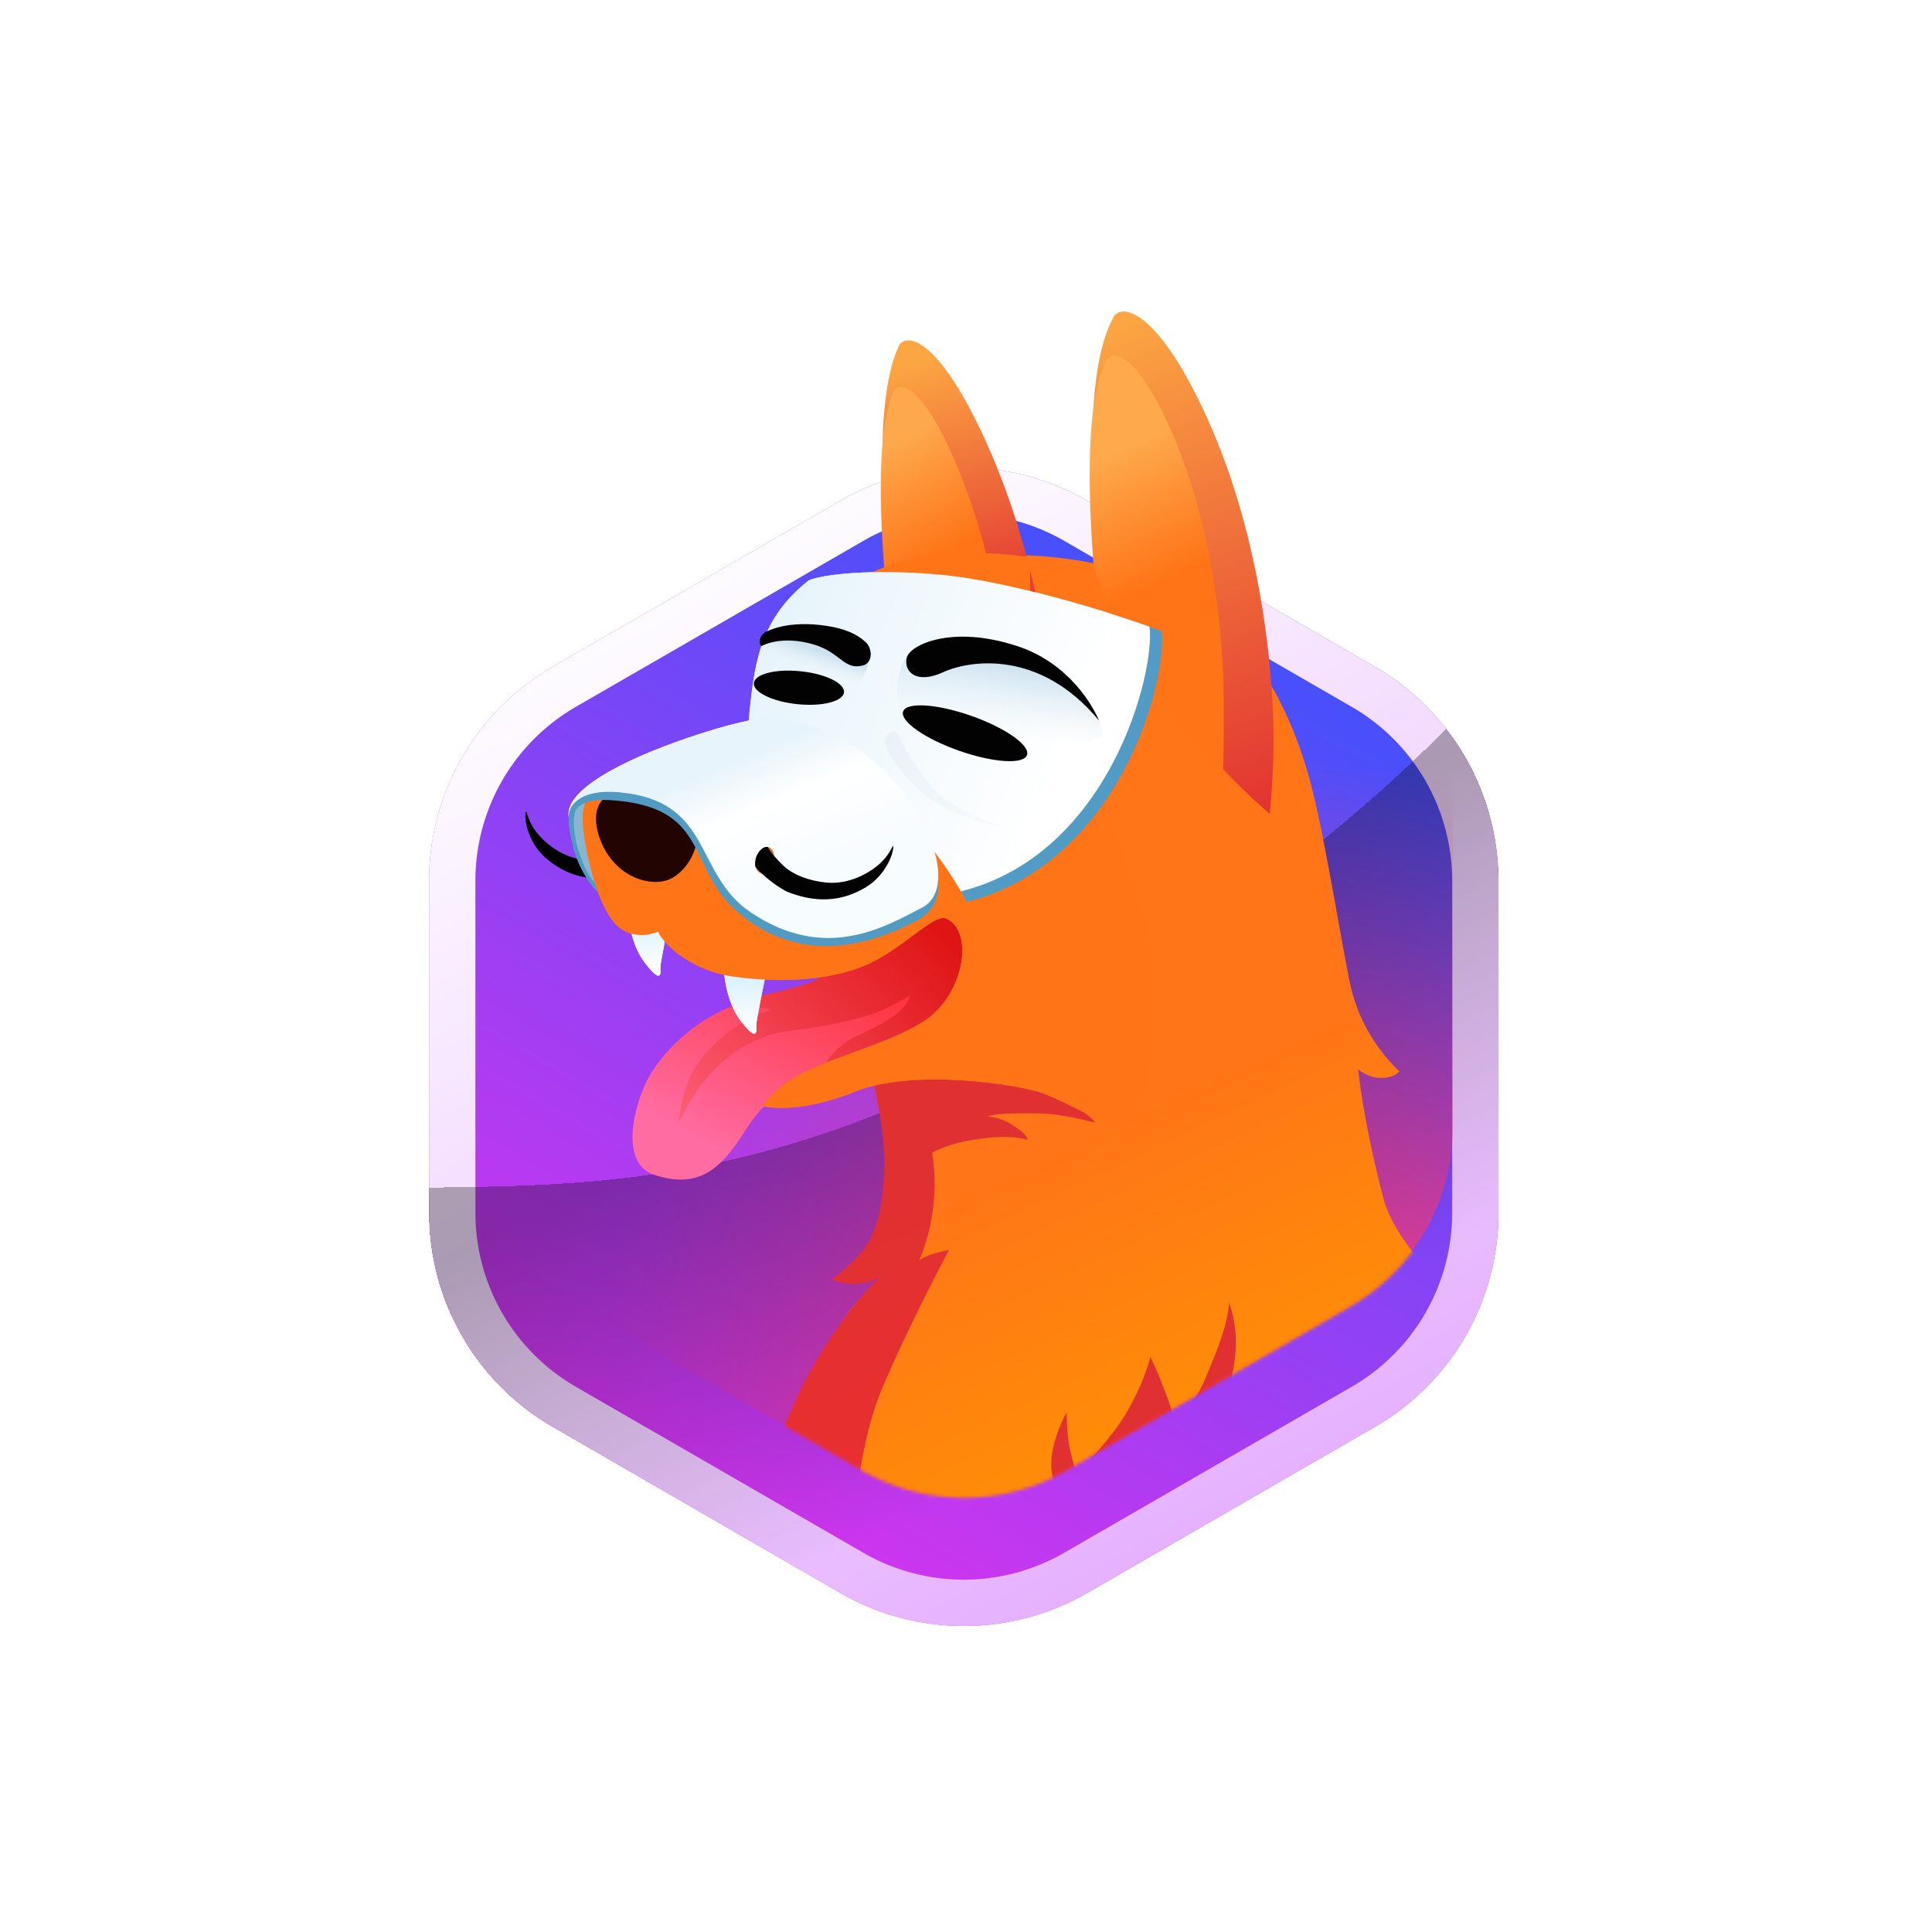 <svg width="564" height="564" fill="none" xmlns="http://www.w3.org/2000/svg"><g filter="url(#a)"><path d="M245.28 122.15a72.15 72.15 0 0 1 72.149 0l83.941 48.463a72.151 72.151 0 0 1 36.075 62.483v96.927a72.149 72.149 0 0 1-36.075 62.483l-83.941 48.464a72.15 72.15 0 0 1-72.149 0l-83.941-48.464a72.149 72.149 0 0 1-36.075-62.483v-96.927a72.151 72.151 0 0 1 36.075-62.483l83.941-48.463Z" fill="url(#b)"/><path d="M248.659 128.003a65.391 65.391 0 0 1 65.39 0l83.941 48.464a65.39 65.39 0 0 1 32.696 56.629v96.927a65.392 65.392 0 0 1-32.695 56.63l-83.941 48.463a65.39 65.39 0 0 1-65.391 0l-83.941-48.463a65.39 65.39 0 0 1-32.695-56.63v-96.927a65.39 65.39 0 0 1 32.695-56.629l83.941-48.464Z" stroke="url(#c)" stroke-width="13.518"/></g><path d="M251.315 134.069a60.08 60.08 0 0 1 60.079 0l82.673 47.731a60.08 60.08 0 0 1 30.04 52.03v95.463a60.077 60.077 0 0 1-30.04 52.03l-82.673 47.732a60.08 60.08 0 0 1-60.079 0l-82.673-47.732a60.077 60.077 0 0 1-30.04-52.03V233.83a60.08 60.08 0 0 1 30.04-52.03l82.673-47.731Z" fill="url(#d)"/><g style="mix-blend-mode:overlay" opacity=".3" filter="url(#e)"><path fill-rule="evenodd" clip-rule="evenodd" d="M125.264 322.646v7.38a72.15 72.15 0 0 0 36.075 62.483l83.941 48.463a72.145 72.145 0 0 0 72.149 0l83.941-48.463a72.15 72.15 0 0 0 36.075-62.483v-96.927a72.131 72.131 0 0 0-15.299-44.425c-22.615 23.08-55.467 50.165-103.325 80.164-83.396 52.276-140.275 53.067-191.293 53.776l-2.264.032Z" fill="url(#f)" shape-rendering="crispEdges"/></g><mask id="g" style="mask-type:alpha" maskUnits="userSpaceOnUse" x="138" y="126" width="287" height="312"><path d="M251.426 134.068a60.08 60.08 0 0 1 60.079 0l82.712 47.754a60.079 60.079 0 0 1 30.04 52.03v95.508a60.079 60.079 0 0 1-30.04 52.03l-82.712 47.754a60.08 60.08 0 0 1-60.079 0l-82.713-47.754a60.08 60.08 0 0 1-30.039-52.03v-95.508a60.08 60.08 0 0 1 30.039-52.03l82.713-47.754Z" fill="#1B1313"/></mask><g mask="url(#g)"><path fill-rule="evenodd" clip-rule="evenodd" d="M238.048 402.541c-5.699 17.399-20.874 46.532-30.58 61.72-2.257 3.53-5.105 7.528-7.804 11.316-4.488 6.301-8.566 12.023-8.825 14.059-2.599-.222-7.065-1.068-12.665-2.129-6.898-1.307-15.517-2.939-24.488-4.134.052-.027.104-.051.154-.071-60.813-7.592-76.46-3.329-83.663 2.958-15.332 13.382-22.892 20.781-26.943 40.318.084 10.978-.46 16.494 15.68 22.774 14.867 1.386 23.571-.083 32.261-10.976 10.417-15.753 21.039-18.873 29.048-17.025a5.92 5.92 0 0 0 1.547.145c17.521 4.409 43.28 8.878 60.248 11.563 19.733 3.121 32.729 3.232 43.649 2.264 8.911-4.584 48.142-40.001 61.002-55.239 1.058-1.254 2.238-2.634 3.513-4.126 18.088-21.16 55.44-64.856 40.429-92.971-16.068-30.096-76.277-32.464-92.563 19.554Z" fill="url(#h)"/><path d="M403.864 349.877c4.819 18.284 34.27 41.609 44.486 46.73l73.765 120.282c-8.763 35.454-7.06 101.922-31.63 94.847-30.712-8.845-68.493-24.73-95.805-40.87-27.312-16.14-95.787-16.543-133.338-57.018-37.55-40.476-17.581-90.611-6.172-121.524 11.409-30.914 6.995-46.169 2.09-81.601-3.924-28.346-17.246-77.711-23.416-98.851 3.819-9.726 14.079-31.352 24.569-40.052 13.112-10.875 45.987-13.859 77.225-2.881 31.237 10.977 43.247 44.358 47.628 62.241 4.382 17.884 9.307 50.318 11.442 58.448 3.248 12.363 10.823 20.304 13.822 23.174-.534.201-1.639 2.255-6.604 1.792-2.254-.21-4.553-1.701-5.425-2.378.446 4.935 2.543 19.376 7.363 37.661Z" fill="url(#i)"/><path fill-rule="evenodd" clip-rule="evenodd" d="M258.145 341.674c.444-10.834-2.988-25.648-4.759-31.7 34.144-4.775 63.551 13.451 66.306 17.699-.478-.08-1.214-.255-2.155-.478-3.296-.782-9.104-2.161-15.102-2.182-7.708-.029-11.935.062-14.043.949l.107.009c.851.068 3.818.306 7.071 2.456 3.407 2.251 3.991 3.053 4.491 4.308-4.672-1.335-10.913-.869-16.636.142-5.724 1.011-9.133 2.411-11.318 3.65.969 5.725 1.882 17.883-3.74 31.398.414-.313 1.702-1.094 3.542-1.719 1.84-.625 4.196-1.134 5.144-1.31-4.058 7.588-13.684 26.392-19.724 40.9-7.529 18.084-10.685 50.621-6.155 67.014.487-1.519 1.117-2.851 1.555-3.623.005.76.07 2.68.288 4.284.217 1.604.814 3.596 1.085 4.392.61-.283 2.609-1.875 5.729-5.974s4.861-9.004 5.342-10.943c.291.583 1.115 2.372 2.08 4.865.965 2.494 1.452 4.24 1.575 4.801.76-.544 2.848-2.599 4.523-6.523 1.948-4.567 3.297-8.065 3.503-11.224 3.449 9.579-2.518 21.155-9.88 28.466.004-.049.014-.121.026-.213.095-.718.354-2.682-.204-4.808-.342-1.3-.474-1.686-.651-2.198-.08-.233-.169-.492-.291-.875l-.169.389c-.469 1.093-1.406 3.279-3.338 5.926-1.563 2.141-3.93 5.043-5.995 6.962 8.019 16.518 19.979 26.734 27.855 32.891-.198-.704-.649-2.714-.872-5.168-.222-2.453.329-7.484.799-8.567l.724.848c4.754 5.572 15.979 18.73 27.383 26.464 11.291 7.658 27.819 13.09 52.567 21.224h.001l.001.001c8.211 2.698 17.326 5.694 27.455 9.168 17.755 6.088 40.97 16.854 60.063 27.512a88.016 88.016 0 0 1-.155-2.116c-.403-6.633 2.156-11.914 3.485-13.725-.512 5.5 3.641 15.912 6.207 21.366 11.432 6.895 20.357 13.381 24.044 18.096l-14.067 1.536c-3.526-4.005-7.885-6.554-17.35-12.088v-.001c-5.358-3.133-12.352-7.222-21.757-13.074-15.637-9.731-40.078-17.51-66.358-25.875-27.001-8.594-55.943-17.806-79.273-30.387-25.992-14.015-37.691-29.272-45.602-43.159-5.963-10.467-8.47-26.181-9.31-31.447-.052-.323-.097-.607-.137-.848-.856 1.566-2.701 5.284-3.225 7.625-.525 2.34-.999 6.111-1.17 7.704-1.58-1.769-6.233-9.686-3.758-36.855 2.422-26.586 22.318-55.057 33.135-64.999-.925.605-3.62 1.873-7.001 2.098-3.382.225-6.201-.787-7.187-1.321 1.267-.848 4.631-3.453 7.953-7.093 4.153-4.549 6.789-11.106 7.343-24.65Z" fill="url(#j)"/><path d="M351.916 402.302c3.832-8.981 6.484-15.859 6.888-22.071 6.782 18.836-4.951 41.601-19.428 55.977.079-.836.89-5.153-.35-9.874-.976-3.719-1.085-3.634-1.852-6.042-.782 1.743-2.573 6.494-6.897 12.417-4.323 5.923-11.772 14.802-16.304 17.109-.489-1.236-6.275-14.519-6.998-20.583-.724-6.063 2.625-13.798 4.39-16.907.01 1.493.137 5.268.565 8.423.428 3.155 1.602 7.072 2.135 8.636 1.199-.557 5.13-3.685 11.266-11.747 6.135-8.061 9.558-17.704 10.503-21.519.573 1.147 2.193 4.665 4.09 9.568 1.898 4.903 2.856 8.337 3.097 9.441 1.497-1.069 5.602-5.11 8.895-12.828Z" fill="#E13031"/><path d="M184.288 248.354c1.58-1.081 4.332-3.074 5.204-4.348.74.098 1.676.446 2.494 2.501.537 1.349.285 3.088-.013 3.828-1.918 1.813-7.914 5.049-11.215 5.623-7.502 1.303-15.025.259-21.679-5.754-5.323-4.81-6.128-11.968-5.517-13.268.361.3.53 2.937 3.235 6.29 2.351 2.916 7.358 7.225 13.92 7.837 5.024.468 10.196-.4 13.571-2.709Z" fill="#020202"/><path d="M570.004 477.15c-41.365-59.878-100.582-59.238-147.173-102.046-2.891-2.656-7.006-5.765-8.822-7.777-1.391 9.59-3.377 27.977-17.579 46.293-14.203 18.317-30.904 24.225-44.275 27.723 9.212 6.837 12.22 8.321 22.091 9.797 10.945 1.638 16.462-.377 18.889-2.184-1.067 4.833-3.26 11.781-8.796 16.937-7.201 6.706-13.056 9.917-18.692 10.508 2.2 5.443 13.454 11.648 15.209 29.096 1.627 16.175 1.736 25.714 2.345 33.286l10.353-17.124c5.968 7.81 20.214 24.268 64.417 42.116s115.081 20.533 143.467 7.834c-.534-13.72-2.557-52.659-31.434-94.459Z" fill="url(#k)"/><path d="M223.083 290.948c14.5-2.765 25.963-10.361 29.883-13.814l36.473-19.859c-1.403 7.622-5.704 25.096-11.686 34.01-7.477 11.143-21.16 17.551-33.318 20.986-12.159 3.436-19.523 6.262-26.589 17.329-6.271 9.823-12.569 18.138-26.846 13.368-10.707-3.578-5.562-21.659-1.352-28.951 4.211-7.292 15.311-19.613 33.435-23.069Z" fill="url(#l)"/><path d="M169.707 232.023c2.919-2.537 14.188-4.803 19.458-5.619 16.646 9.033 17.956 28.5 16.53 37.105-4.747 2.105-16.356 3.701-27.549-1.75-10.063-4.899-11.831-19.118-12.038-21.946-.279-3.837-.049-4.619 3.599-7.79Z" fill="#88B6D0"/><path d="M234.868 287.378c8.272-2.419 14.818-11.264 17.297-15.541 7.489-5.53 25.286-9.143 33.249-10.259 1.47 2.502 3.878 9.244 1.753 16.198-2.655 8.692-6.154 14.264-16.764 26.097-8.489 9.467-23.562 10.555-30.038 9.915-.046-4.445 4.742-9.13 10.522-11.734 12.427-5.598 14.443-9.25 14.649-11.457-.863.594-7.073 4.364-12.002 5.783-7.028 2.023-11.261 2.973-23.523 4.637-18.7 2.538-28.463 19.283-31.742 26.415-.003-1.483 1.206-11.146 5.483-17.058 7.079-9.784 15.88-13.61 21.552-15.697 0 0-2.067-.528-6.673-.622-4.607-.094-6.582.357-6.582.357.322-.205 2.448-1.236 6.454-2.638 5.007-1.753 6.025-1.371 16.365-4.396Z" fill="url(#m)"/><path d="M216.215 297.987c-4.093-5.336-5.05-13.597-5.018-17.06 5.353-.208 10.757.923 12.791 1.514-1.086 5.124-3.246 15.672-3.199 16.876.058 1.505.542 5.339-4.574-1.33Z" fill="url(#n)"/><path d="M188.225 281.034c-4.093-5.336-5.05-13.596-5.017-17.059 5.352-.208 10.757.923 12.79 1.514-1.086 5.123-3.245 15.671-3.199 16.876.059 1.505.542 5.339-4.574-1.331Z" fill="url(#o)"/><path d="M245.406 173.419c13.765-13.736 42.798-12.856 55.594-10.698-2.987 32.027 16.774 54.626 30.693 97.791 11.135 34.533 2.806 61.586-2.751 70.796-5.457-2.979-17.842-9.523-23.727-11.875-7.355-2.94-38.654-7.592-55.55-.783-13.517 5.448-22.917 5.212-27.077 4.224.577-.879 3.022-3.764 6.387-6.376 8.981-6.973 28.774-10.7 40.705-18.365 11.931-7.666 14.725-26.285 6.623-29.951-3.497-1.582-11.497 7.575-21.729 12.717-10.233 5.142-25.872 6.294-40.549 4.194-11.742-1.68-20.186-9.061-21.92-13.124-3.3 1.399-8.831 1.918-12.706-2.54-4.845-5.572-8.047-18.306-9.146-27.43-.88-7.299 1.583-10.012 2.925-10.456 2.517-1.716 9.826-6.008 18.925-9.451 9.098-3.443 24.173-7.337 30.572-8.854 1.842-7.549 8.967-26.082 22.731-39.819Z" fill="#FF7417"/><path d="M203.504 242.482c-.433-3.72-12.109-9.877-15.535-10.863-17.623-3.429-15.048 10.357-11.127 16.907 5.171 8.637 14.584 10.56 19.5 7.717 4.915-2.842 7.704-9.11 7.162-13.761Z" fill="#220503"/><path d="M276.398 169.57c-20.813-1.94-36.094-.034-39.911 1.699-16.022 12.671-16.659 27.339-18.48 46.855l.057-.026c1.749-.807 5.657-2.609 12.8-.549 35.82 10.336 51.263 45.762 51.263 45.762 45.103-11.305 58.796-65.641 56.993-79.053-12.253-4.406-41.909-12.747-62.722-14.688Z" fill="#519BC4"/><path d="M215.896 266.759c-15.616-12.919-8.295-30.473-35.837-33.041-7.147-.667-10.175.484-11.893 2.619-1.192 2.047-.751 8.5 1.468 14.15 2.218 5.651 2.92 5.687 4.059 7.424.161.461.738 2.087.822 2.372-2.009-1.528-5.727-6.932-7.156-12.944-1.429-6.013-2.022-10.337-.171-12.77 6.589-10.686 39.682-18.603 49.663-20.518 7.196-2.448 18.299.709 28.219 5.762 23.056 13.824 37.87 40.875 22.737 48.858-15.134 7.983-34.382 12.589-51.911-1.912Z" fill="#519BC3"/><path d="M274.739 167.788c-20.167-1.881-34.974-.034-38.673 1.646-15.525 12.278-16.142 26.491-17.906 45.401 1.667-.768 4.874-1.546 11.828.614 31.401 9.754 50.511 44.766 50.511 44.766 43.703-10.955 56.815-64.273 55.068-77.268-11.873-4.27-40.661-13.279-60.828-15.159Z" fill="url(#p)"/><path d="M307.079 195.864c11.125 5.37 14.474 14.781 14.759 18.814-24.441 13.892-48.242 4.139-57.433-4.028-.016-1.719-3.308-4.021-2.361-11.63 1.245-9.995 7.922-11.282 10.606-11.736 6.5-.759 23.303 3.209 34.429 8.58Z" fill="url(#q)"/><path d="M222.411 188.196c-.106.068-2.072 6.27-2.513 10.996 9.852 12.536 19.405 7.748 25.5 4.3 4.824-1.875 7.502-6.347 8.382-11.143 1.157-6.3-6.376-6.146-7.649-6.87-3.144-1.545-18.045-.891-23.72 2.717Z" fill="url(#r)"/><path d="M297.035 188.631c15.105 4.978 22.082 17.584 23.784 21.72-17.143-20.767-37.623-17.719-45.527-14.102-7.903 3.618-11.505-.244-10.6-4.228.841-3.699 13.058-9.746 32.343-3.39ZM241.505 182.737c5.231.826 8.599 2.336 11.143 4.653 2.193 1.997 2.088 6.057-.592 6.825-5.65 1.619-6.556-3.7-14.45-6.052-9.666-2.88-15.237.415-15.237.415-.441-.32-.929-1.068-.296-2.459.454-.997 1.077-1.501 1.725-1.736 0 0 5.983-3.497 17.707-1.646Z" fill="#020202"/><ellipse cx="281.727" cy="214.056" rx="19.169" ry="5.396" transform="rotate(19.389 281.727 214.056)" fill="#020202"/><ellipse cx="233.231" cy="200.759" rx="13.219" ry="4.826" transform="rotate(5.91 233.231 200.759)" fill="#020202"/><path d="M180.831 231.286c-11.144-1.039-15.03 3.697-14.788 7.254-2.066-12.431 40.993-25.971 52.352-28.15 7.182-2.444 18.264.708 28.165 5.752 23.012 13.796 34.411 42.583 22.693 48.764-11.718 6.181-28.695 15.771-50.057 1.453-16.834-11.283-10.875-32.51-38.365-35.073Z" fill="url(#s)"/><ellipse cx="223.236" cy="251.103" rx="2.616" ry="3.952" transform="rotate(17.578 223.236 251.103)" fill="#D2702E"/><path d="M228.427 252.466c-1.353-1.354-3.69-3.821-4.31-5.234-.746-.042-1.73.128-2.914 1.996-.777 1.226-.851 2.982-.695 3.764 1.549 2.137 6.845 6.426 9.982 7.599 7.133 2.668 14.719 3.033 22.369-1.646 6.12-3.744 8.235-10.629 7.875-12.02-.41.229-1.064 2.788-4.342 5.584-2.85 2.431-8.566 5.74-15.129 5.128-5.024-.469-9.946-2.277-12.836-5.171Z" fill="#020202"/><path d="M272.601 230.309c-5.137-5.47-8.937-12.709-10.195-15.645-.477-1.113-2.112-1.539-3.371-.333-.825.79-.844 2.546-.519 3.534.597 1.817 3.603 7.084 10.847 13.619 7.244 6.534 18.419 9.152 23.102 9.644-4.481-1.327-14.727-5.348-19.864-10.819Z" fill="url(#t)"/></g><path d="M286.912 126.914c-13.98-29.9-22.936-29.505-24.572-25.823-8.056 17.419-3.907 58.421-1.92 76.998 1.144 3.912 5.499 15.551 13.77 30.805s27.051 34.603 34.89 41.366c.241-4.549.768-14.488.235-26.02-.818-17.728-4.929-59.949-22.403-97.326Z" fill="url(#u)"/><path d="M279.102 135.37c-10.35-24.341-17.05-23.99-18.287-20.982-6.089 14.231-3.132 47.656-1.712 62.8.841 3.187 4.057 12.665 10.189 25.079 6.132 12.414 20.864 32.003 26.703 37.494.196-3.71-.127-15.687-.484-25.09-.548-14.455-3.472-48.874-16.409-79.301Z" fill="url(#v)"/><path d="M184.288 248.354c1.58-1.081 4.332-3.074 5.204-4.348.74.098 1.676.446 2.495 2.501.536 1.349.284 3.088-.013 3.828-1.918 1.813-7.915 5.049-11.215 5.623-7.503 1.303-15.026.259-21.68-5.754-5.322-4.81-6.128-11.968-5.517-13.268.361.3.53 2.937 3.235 6.29 2.352 2.916 7.358 7.225 13.92 7.837 5.025.468 10.196-.4 13.571-2.709Z" fill="#020202"/><path d="M350.756 118.488c-14.086-29.35-23.731-29.47-25.607-26.043-9.22 16.196-6.061 55.605-4.514 73.467 1.105 3.802 5.419 15.166 13.83 30.202 8.411 15.036 27.996 34.571 36.212 41.47.404-4.333 1.287-13.802 1.081-24.851-.316-16.985-3.395-57.557-21.002-94.245Z" fill="url(#w)"/><path d="M342.079 126.145c-10.359-23.835-17.576-23.873-19.002-21.067-7.002 13.259-4.885 45.362-3.839 59.912.803 3.092 3.961 12.328 10.161 24.531 6.201 12.203 21.424 31.742 27.529 37.314.33-3.535.362-14.997.278-24.002-.13-13.842-2.18-46.894-15.127-76.688Z" fill="url(#x)"/><path d="M169.707 232.025c2.919-2.537 14.188-4.803 19.458-5.619 16.646 9.032 17.956 28.5 16.53 37.105-4.747 2.105-16.356 3.701-27.549-1.75-10.063-4.899-11.831-19.118-12.037-21.946-.28-3.837-.05-4.619 3.598-7.79Z" fill="#88B6D0"/><path d="M216.214 297.99c-4.093-5.335-5.05-13.596-5.017-17.059 5.352-.208 10.757.923 12.79 1.514-1.086 5.124-3.245 15.671-3.199 16.876.059 1.505.542 5.339-4.574-1.331Z" fill="url(#y)"/><path d="M188.225 281.038c-4.093-5.336-5.05-13.596-5.017-17.059 5.352-.208 10.757.923 12.79 1.514-1.086 5.123-3.245 15.671-3.199 16.876.059 1.505.542 5.339-4.574-1.331Z" fill="url(#z)"/><path d="M245.406 173.42c13.765-13.736 42.798-12.856 55.594-10.698-2.986 32.027 16.775 54.626 30.693 97.791 11.135 34.533 2.806 61.586-2.751 70.796-5.457-2.979-17.842-9.523-23.727-11.875-7.355-2.94-38.654-7.592-55.55-.783-13.517 5.448-22.917 5.212-27.076 4.224.576-.879 3.021-3.764 6.386-6.376 8.981-6.973 28.774-10.7 40.705-18.365 11.931-7.666 14.725-26.285 6.623-29.951-3.497-1.582-11.496 7.575-21.729 12.717-10.233 5.141-25.871 6.294-40.549 4.194-11.742-1.68-20.186-9.062-21.92-13.124-3.3 1.399-8.831 1.918-12.706-2.54-4.845-5.572-8.046-18.306-9.146-27.43-.88-7.299 1.584-10.012 2.925-10.456 2.517-1.716 9.826-6.008 18.925-9.451 9.098-3.443 24.173-7.337 30.572-8.854 1.842-7.549 8.967-26.082 22.731-39.819Z" fill="#FF7417"/><path d="M203.505 242.484c-.434-3.72-12.11-9.877-15.536-10.863-17.623-3.429-15.048 10.357-11.127 16.907 5.171 8.637 14.584 10.56 19.5 7.717 4.915-2.843 7.704-9.11 7.163-13.761Z" fill="#220503"/><path d="M276.398 169.571c-20.813-1.941-36.094-.035-39.911 1.699-16.022 12.671-16.659 27.339-18.48 46.855l.057-.026c1.749-.807 5.658-2.609 12.8-.549 35.821 10.336 51.264 45.762 51.264 45.762 45.102-11.305 58.796-65.641 56.992-79.053-12.253-4.406-41.909-12.747-62.722-14.688Z" fill="#519BC4"/><path d="M215.896 266.761c-15.616-12.919-8.294-30.473-35.836-33.041-7.148-.667-10.176.484-11.893 2.619-1.193 2.047-.751 8.5 1.467 14.15 2.218 5.651 2.92 5.687 4.059 7.424.162.461.739 2.087.822 2.372-2.009-1.528-5.727-6.932-7.156-12.945-1.429-6.012-2.022-10.336-.17-12.769 6.588-10.686 39.681-18.603 49.663-20.518 7.196-2.448 18.298.709 28.219 5.762 23.055 13.824 37.869 40.875 22.736 48.858-15.134 7.983-34.382 12.589-51.911-1.912Z" fill="#519BC3"/><path d="M274.739 167.791c-20.167-1.881-34.974-.034-38.673 1.645-15.525 12.279-16.142 26.492-17.906 45.402 1.667-.768 4.874-1.546 11.828.614 31.401 9.754 50.511 44.766 50.511 44.766 43.703-10.955 56.815-64.273 55.068-77.268-11.873-4.27-40.661-13.279-60.828-15.159Z" fill="url(#A)"/><path d="M307.079 195.865c11.125 5.37 14.474 14.781 14.759 18.814-24.441 13.892-48.242 4.139-57.433-4.028-.016-1.719-3.308-4.021-2.361-11.63 1.245-9.995 7.922-11.282 10.606-11.736 6.5-.759 23.303 3.209 34.429 8.58Z" fill="url(#B)"/><path d="M222.411 188.196c-.106.068-2.072 6.27-2.513 10.996 9.852 12.536 19.405 7.748 25.5 4.3 4.824-1.875 7.502-6.347 8.382-11.143 1.157-6.3-6.376-6.146-7.649-6.87-3.144-1.545-18.045-.891-23.72 2.717Z" fill="url(#C)"/><path d="M297.035 188.633c15.105 4.978 22.082 17.584 23.784 21.72-17.143-20.767-37.623-17.719-45.527-14.102-7.903 3.618-11.505-.244-10.6-4.228.841-3.699 13.058-9.746 32.343-3.39ZM241.505 182.738c5.232.826 8.599 2.336 11.143 4.653 2.193 1.997 2.088 6.057-.592 6.825-5.65 1.619-6.556-3.7-14.45-6.052-9.666-2.88-15.237.415-15.237.415-.441-.32-.929-1.068-.296-2.459.454-.997 1.077-1.501 1.725-1.736 0 0 5.983-3.497 17.707-1.646Z" fill="#020202"/><ellipse cx="281.728" cy="214.057" rx="19.169" ry="5.396" transform="rotate(19.389 281.728 214.057)" fill="#020202"/><ellipse cx="233.231" cy="200.76" rx="13.219" ry="4.826" transform="rotate(5.91 233.231 200.76)" fill="#020202"/><path d="M180.831 231.29c-11.144-1.04-15.03 3.697-14.788 7.254-2.066-12.431 40.993-25.971 52.352-28.151 7.183-2.443 18.264.709 28.165 5.752 23.012 13.797 34.411 42.584 22.693 48.765-11.717 6.181-28.694 15.771-50.057 1.452-16.833-11.282-10.875-32.509-38.365-35.072Z" fill="url(#D)"/><ellipse cx="223.237" cy="251.104" rx="2.616" ry="3.952" transform="rotate(17.578 223.237 251.104)" fill="#D2702E"/><path d="M228.427 252.469c-1.353-1.354-3.69-3.821-4.31-5.235-.746-.041-1.73.129-2.914 1.997-.777 1.226-.851 2.982-.695 3.764 1.549 2.136 6.845 6.426 9.982 7.599 7.133 2.668 14.719 3.033 22.369-1.647 6.12-3.743 8.235-10.628 7.875-12.019-.41.229-1.064 2.788-4.342 5.584-2.85 2.431-8.566 5.74-15.129 5.128-5.024-.469-9.946-2.277-12.836-5.171Z" fill="#020202"/><path d="M272.6 230.311c-5.137-5.47-8.937-12.709-10.195-15.645-.477-1.113-2.111-1.539-3.37-.333-.825.79-.844 2.546-.52 3.534.598 1.817 3.603 7.084 10.847 13.618 7.244 6.535 18.42 9.153 23.102 9.644-4.481-1.326-14.727-5.347-19.864-10.818Z" fill="url(#E)"/><defs><linearGradient id="b" x1="349.824" y1="151.668" x2="197.781" y2="415.479" gradientUnits="userSpaceOnUse"><stop stop-color="#4550FB"/><stop offset="1" stop-color="#D334EE"/></linearGradient><linearGradient id="c" x1="212.221" y1="124.098" x2="396.142" y2="461.797" gradientUnits="userSpaceOnUse"><stop stop-color="#fff"/><stop offset=".526" stop-color="#F0D1FF"/><stop offset="1" stop-color="#E1A3FF"/></linearGradient><linearGradient id="f" x1="254.299" y1="281.498" x2="312.419" y2="396.737" gradientUnits="userSpaceOnUse"><stop/><stop offset="1" stop-opacity="0"/></linearGradient><linearGradient id="h" x1="245.783" y1="433.835" x2="162.718" y2="614.481" gradientUnits="userSpaceOnUse"><stop stop-color="#F7A02C"/><stop offset="1" stop-color="#E15D84"/></linearGradient><linearGradient id="i" x1="286.137" y1="324.185" x2="428.397" y2="622.819" gradientUnits="userSpaceOnUse"><stop offset=".058" stop-color="#FF7517"/><stop offset=".457" stop-color="#F90"/><stop offset="1" stop-color="#FF255A"/></linearGradient><linearGradient id="j" x1="297.713" y1="304.837" x2="456" y2="641.852" gradientUnits="userSpaceOnUse"><stop offset=".064" stop-color="#E13031"/><stop offset=".241" stop-color="#E92F2F"/><stop offset=".937" stop-color="#D2490E"/></linearGradient><linearGradient id="k" x1="336.452" y1="360.095" x2="537.471" y2="514.423" gradientUnits="userSpaceOnUse"><stop offset=".25" stop-color="#E62F2F"/><stop offset="1" stop-color="#4E1F00"/></linearGradient><linearGradient id="l" x1="270.104" y1="275.03" x2="232.052" y2="347.546" gradientUnits="userSpaceOnUse"><stop stop-color="#FF2525"/><stop offset="1" stop-color="#FF6CA1"/></linearGradient><linearGradient id="m" x1="270.178" y1="266.974" x2="198.243" y2="335.258" gradientUnits="userSpaceOnUse"><stop stop-color="#DF1414"/><stop offset="1" stop-color="#FF617A"/></linearGradient><linearGradient id="n" x1="217.542" y1="280.681" x2="218.962" y2="297.994" gradientUnits="userSpaceOnUse"><stop stop-color="#CEEDFF"/><stop offset="1" stop-color="#F9FDFF"/></linearGradient><linearGradient id="o" x1="189.552" y1="263.729" x2="190.972" y2="281.042" gradientUnits="userSpaceOnUse"><stop stop-color="#CEEDFF"/><stop offset="1" stop-color="#F9FDFF"/></linearGradient><linearGradient id="p" x1="221.872" y1="193.64" x2="307.068" y2="229.028" gradientUnits="userSpaceOnUse"><stop stop-color="#E7F4FB"/><stop offset="1" stop-color="#fff"/></linearGradient><linearGradient id="q" x1="291.095" y1="193.351" x2="287.549" y2="213.354" gradientUnits="userSpaceOnUse"><stop stop-color="#CDE2EF"/><stop offset="1" stop-color="#E9F2F8" stop-opacity="0"/></linearGradient><linearGradient id="r" x1="241.139" y1="190.83" x2="239.157" y2="196.687" gradientUnits="userSpaceOnUse"><stop stop-color="#CDE2EF"/><stop offset="1" stop-color="#E9F2F8" stop-opacity="0"/></linearGradient><linearGradient id="s" x1="248.24" y1="249.534" x2="233.322" y2="214.411" gradientUnits="userSpaceOnUse"><stop stop-color="#F7FCFF"/><stop offset=".596" stop-color="#fff"/><stop offset="1" stop-color="#E8F4FB"/></linearGradient><linearGradient id="t" x1="259.794" y1="216.609" x2="296.401" y2="241.729" gradientUnits="userSpaceOnUse"><stop stop-color="#E9F2F8" stop-opacity=".964"/><stop offset="1" stop-color="#F7FCFF"/></linearGradient><linearGradient id="u" x1="277.401" y1="102.962" x2="293.923" y2="167.787" gradientUnits="userSpaceOnUse"><stop stop-color="#FCA643"/><stop offset="1" stop-color="#E54033"/></linearGradient><linearGradient id="v" x1="251.833" y1="134.443" x2="269.054" y2="165.572" gradientUnits="userSpaceOnUse"><stop stop-color="#FDA84C"/><stop offset="1" stop-color="#FF7417"/></linearGradient><linearGradient id="w" x1="362.856" y1="244.14" x2="304.489" y2="80.72" gradientUnits="userSpaceOnUse"><stop stop-color="#E13031"/><stop offset="1" stop-color="#FFB545"/></linearGradient><linearGradient id="x" x1="314.919" y1="137.091" x2="331.863" y2="173.097" gradientUnits="userSpaceOnUse"><stop stop-color="#FDA94C"/><stop offset="1" stop-color="#FF7417"/></linearGradient><linearGradient id="y" x1="217.541" y1="280.685" x2="218.961" y2="297.998" gradientUnits="userSpaceOnUse"><stop stop-color="#CEEDFF"/><stop offset="1" stop-color="#F9FDFF"/></linearGradient><linearGradient id="z" x1="189.552" y1="263.733" x2="190.972" y2="281.046" gradientUnits="userSpaceOnUse"><stop stop-color="#CEEDFF"/><stop offset="1" stop-color="#F9FDFF"/></linearGradient><linearGradient id="A" x1="221.872" y1="193.643" x2="307.068" y2="229.031" gradientUnits="userSpaceOnUse"><stop stop-color="#E7F4FB"/><stop offset="1" stop-color="#fff"/></linearGradient><linearGradient id="B" x1="291.095" y1="193.352" x2="287.549" y2="213.355" gradientUnits="userSpaceOnUse"><stop stop-color="#CDE2EF"/><stop offset="1" stop-color="#E9F2F8" stop-opacity="0"/></linearGradient><linearGradient id="C" x1="241.139" y1="190.83" x2="239.157" y2="196.687" gradientUnits="userSpaceOnUse"><stop stop-color="#CDE2EF"/><stop offset="1" stop-color="#E9F2F8" stop-opacity="0"/></linearGradient><linearGradient id="D" x1="248.24" y1="249.538" x2="233.322" y2="214.415" gradientUnits="userSpaceOnUse"><stop stop-color="#F7FCFF"/><stop offset=".596" stop-color="#fff"/><stop offset="1" stop-color="#E8F4FB"/></linearGradient><linearGradient id="E" x1="259.794" y1="216.611" x2="296.4" y2="241.731" gradientUnits="userSpaceOnUse"><stop stop-color="#E9F2F8" stop-opacity=".964"/><stop offset="1" stop-color="#F7FCFF"/></linearGradient><filter id="a" x="59.177" y="70.428" width="444.355" height="470.327" filterUnits="userSpaceOnUse" color-interpolation-filters="sRGB"><feFlood flood-opacity="0" result="BackgroundImageFix"/><feColorMatrix in="SourceAlpha" values="0 0 0 0 0 0 0 0 0 0 0 0 0 0 0 0 0 0 127 0" result="hardAlpha"/><feOffset dy="24.032"/><feGaussianBlur stdDeviation="33.044"/><feComposite in2="hardAlpha" operator="out"/><feColorMatrix values="0 0 0 0 0.975 0 0 0 0 0.329 0 0 0 0 0.639 0 0 0 0.66 0"/><feBlend in2="BackgroundImageFix" result="effect1_dropShadow_5208_16807"/><feBlend in="SourceGraphic" in2="effect1_dropShadow_5208_16807" result="shape"/></filter><filter id="e" x="53.115" y="140.574" width="456.479" height="406.263" filterUnits="userSpaceOnUse" color-interpolation-filters="sRGB"><feFlood flood-opacity="0" result="BackgroundImageFix"/><feColorMatrix in="SourceAlpha" values="0 0 0 0 0 0 0 0 0 0 0 0 0 0 0 0 0 0 127 0" result="hardAlpha"/><feOffset dy="24.05"/><feGaussianBlur stdDeviation="36.075"/><feComposite in2="hardAlpha" operator="out"/><feColorMatrix values="0 0 0 0 0.879 0 0 0 0 0.454 0 0 0 0 0.76 0 0 0 0.66 0"/><feBlend in2="BackgroundImageFix" result="effect1_dropShadow_5208_16807"/><feBlend in="SourceGraphic" in2="effect1_dropShadow_5208_16807" result="shape"/></filter><radialGradient id="d" cx="0" cy="0" r="1" gradientUnits="userSpaceOnUse" gradientTransform="rotate(-112.225 325.078 85.097) scale(198.081)"><stop stop-color="#FF3767"/><stop offset="1" stop-color="#FF3767" stop-opacity="0"/></radialGradient></defs></svg>
